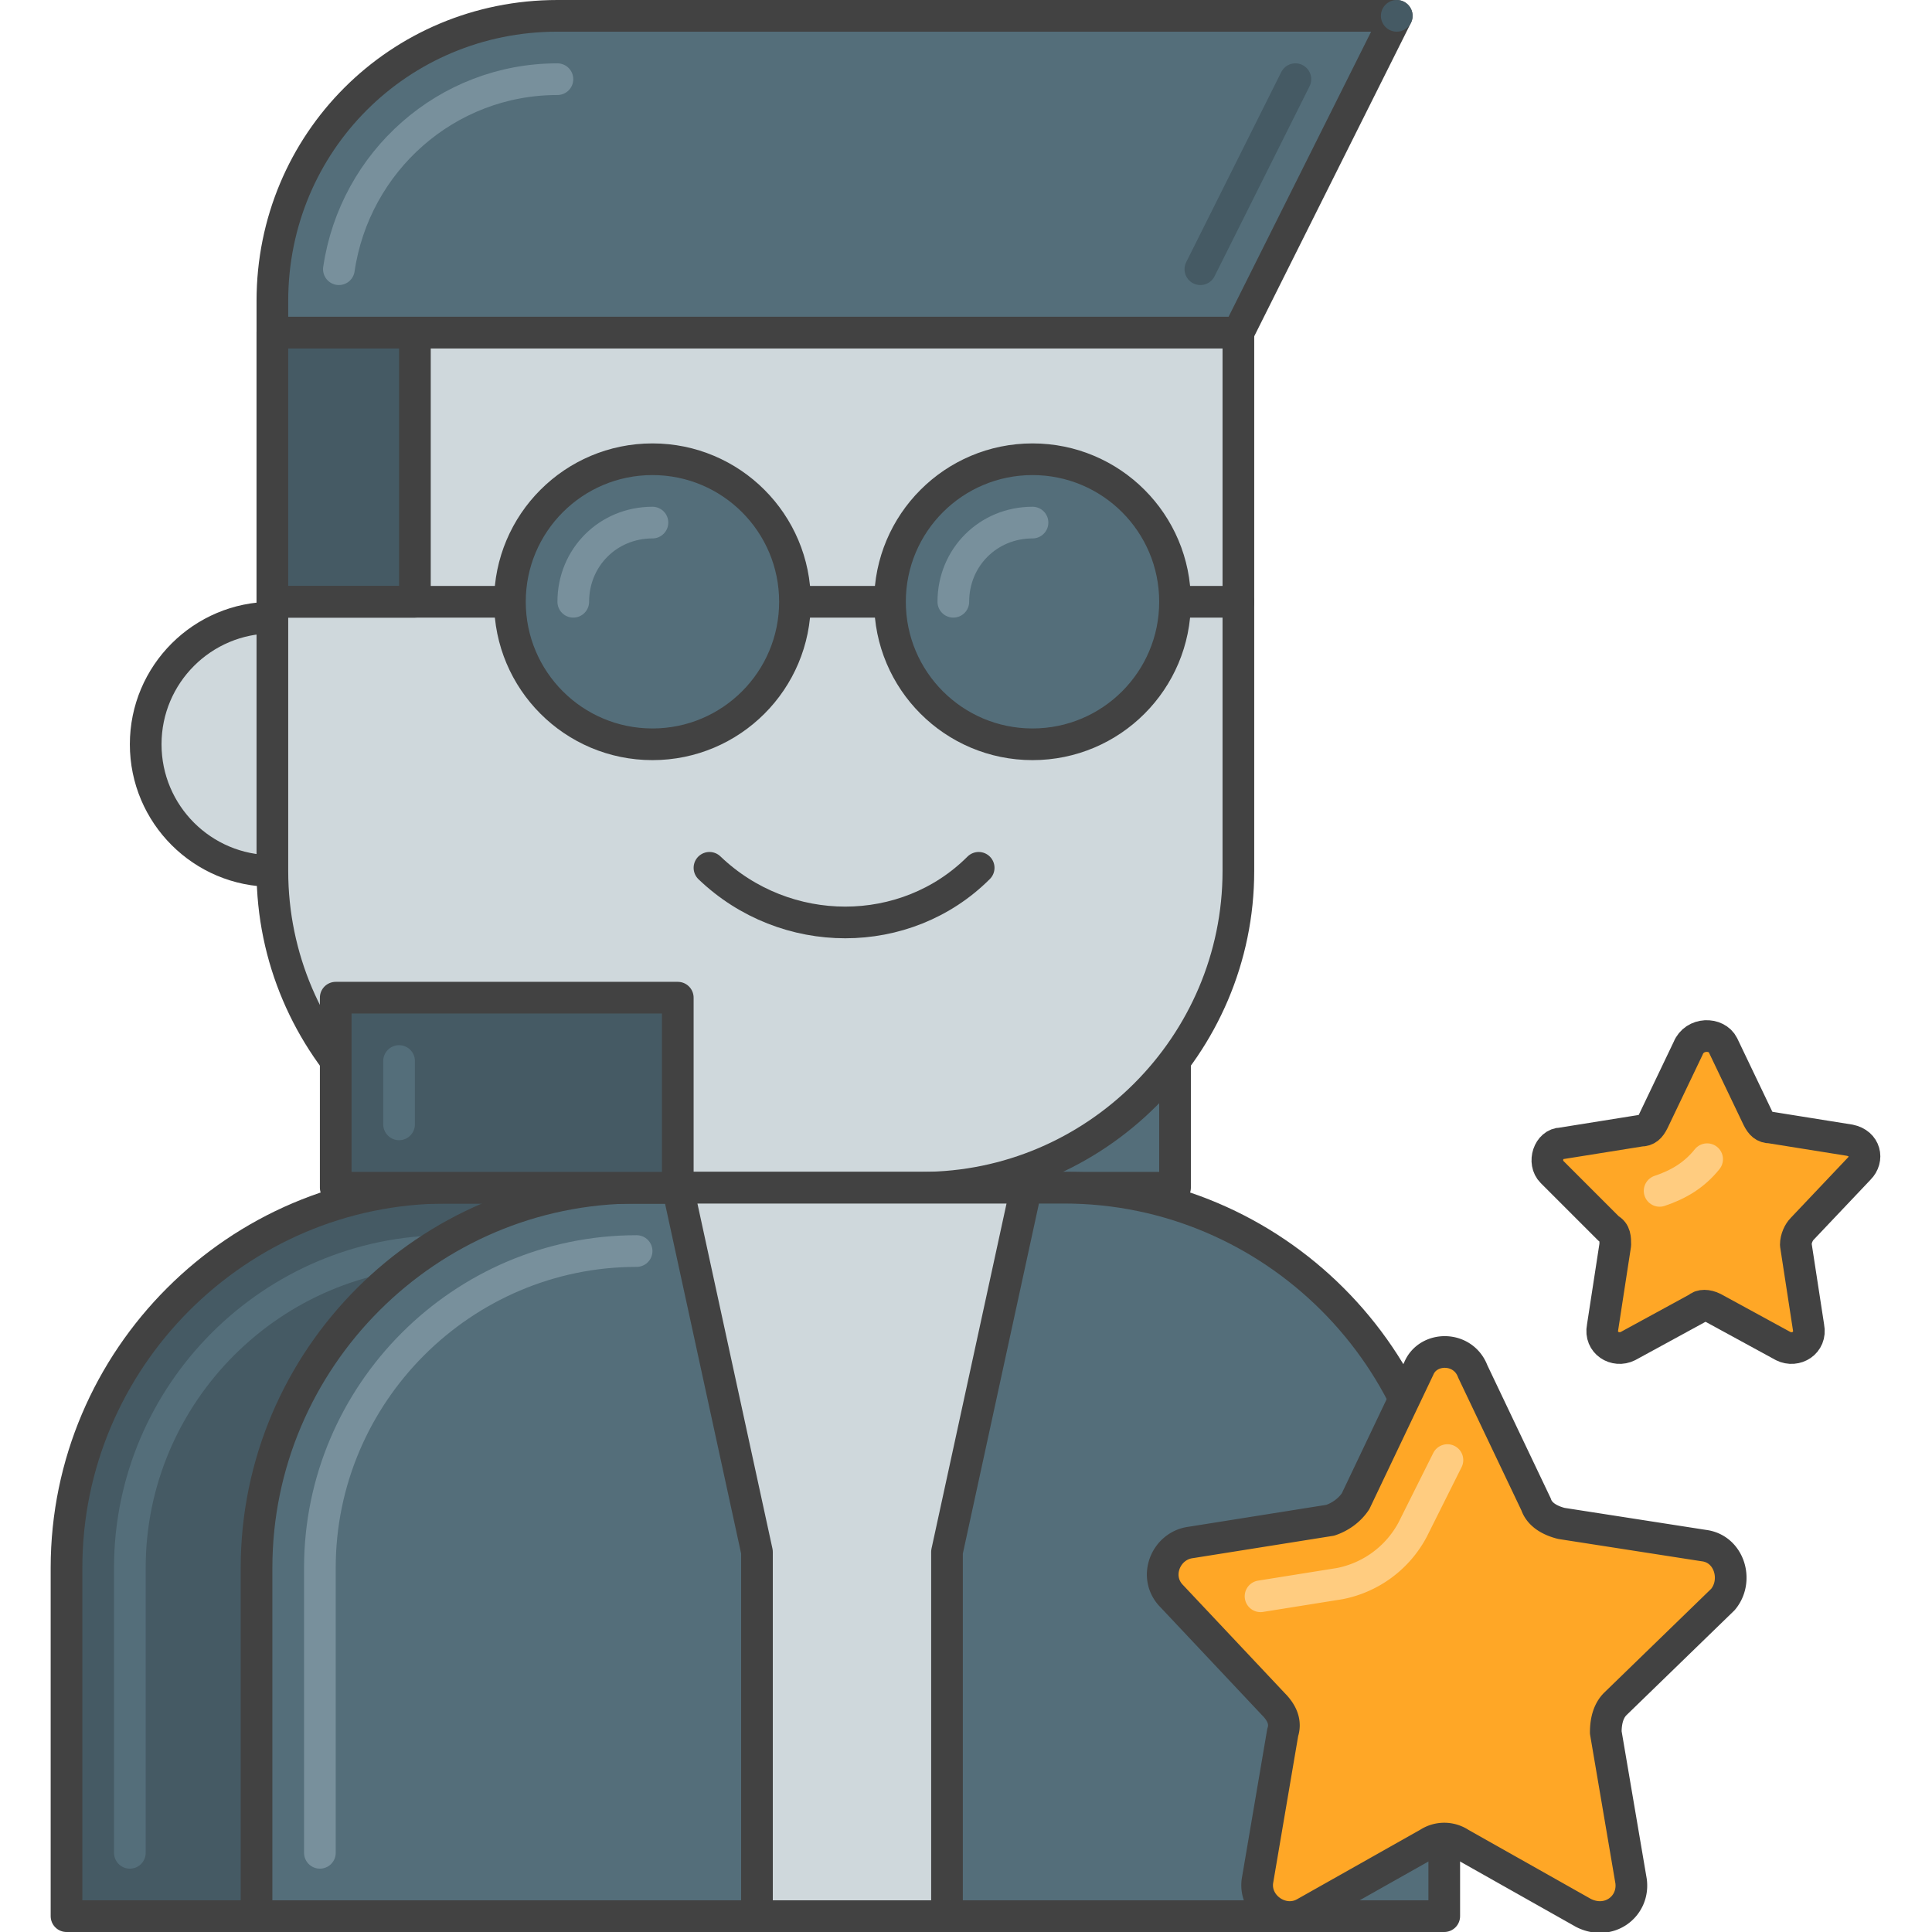 <svg xmlns="http://www.w3.org/2000/svg" viewBox="0 0 61 61"><style><![CDATA[.J{stroke-linejoin:round}.K{stroke-miterlimit:10}.L{stroke-linecap:round}.M{fill:none}.N{stroke:#424242}.O{fill:#546e7a}.P{stroke:#78909c}.Q{fill:#cfd8dc}.R{fill:#455a64}]]></style><g class="J N"><path d="M26.9 31.5h10.2v6H26.9z" class="K O"/><circle cx="8.6" cy="23.5" r="4" class="Q"/><path d="M39.6,60.5H2.1v-11c0-6.6,5.4-12,12-12h13.5c6.6,0,12,5.4,12,12V60.5z" class="K R"/></g><path d="M4.1,58.5v-9c0-5.5,4.5-10,10-10" stroke="#546e7a" class="J K L M"/><path d="M45.6,60.5H8.1v-11c0-6.6,5.4-12,12-12h13.5c6.6,0,12,5.4,12,12V60.5z" class="J K N O"/><path d="M10.1,58.5v-9c0-5.5,4.5-10,10-10" class="J K L M P"/><path d="M46.5 43.3l2 4.2c.1.3.4.5.8.6l4.5.7c.8.1 1.1 1.1.6 1.7L51 53.8c-.2.2-.3.5-.3.9l.8 4.7c.1.8-.7 1.4-1.5 1l-3.9-2.2a.91.91 0 0 0-1 0l-3.9 2.2c-.7.4-1.6-.2-1.5-1l.8-4.7c.1-.3 0-.6-.3-.9L37 50.4c-.6-.6-.2-1.6.6-1.7L42 48c.3-.1.6-.3.8-.6l2-4.2c.3-.7 1.4-.7 1.7.1z" fill="#ffa726" class="J K N"/><path d="M39.8 50.4l2.5-.4a3.33 3.33 0 0 0 2.3-1.7l1.1-2.2m-.1 0" stroke="#ffcc80" class="J K L M"/><path d="M54.4 33l1.1 2.3c.1.2.2.3.4.3l2.5.4c.5.1.6.6.3.9l-1.8 1.9c-.1.1-.2.3-.2.5l.4 2.6c.1.5-.4.8-.8.6l-2.2-1.2c-.2-.1-.4-.1-.5 0l-2.2 1.2c-.4.2-.9-.1-.8-.6l.4-2.6c0-.2 0-.4-.2-.5L49 37c-.3-.3-.1-.9.3-.9l2.5-.4c.2 0 .3-.1.4-.3l1.1-2.3c.2-.5.9-.5 1.1-.1z" fill="#ffa726" class="J K N"/><path d="M52.4 37.6c.6-.2 1.1-.5 1.5-1m0 0" stroke="#ffcc80" class="J K L M"/><g class="N J K"><path d="M29.1 37.5H18.6c-5.5 0-10-4.5-10-10v-17h30.5v17c0 5.5-4.5 10-10 10z" class="Q"/><path d="M8.6 10.5h4.5V19H8.6z" class="R"/><path d="M30.9,27.4c-2.3,2.3-6.1,2.3-8.5,0" class="L M"/><path d="M10.6 31.5h10.8v6H10.6z" class="R"/></g><path d="M12.6 35.5v-2" stroke="#546e7a" class="J K L M"/><g class="N J"><path d="M23.9 60.5V49l-2.5-11.5h11L29.9 49v11.5z" class="K Q"/><g class="O"><path d="M39.1 19H8.6" class="K L"/><circle cx="20.6" cy="19" r="4.5"/></g></g><path d="M18.1,19c0-1.4,1.1-2.5,2.5-2.5" class="J K L M P"/><circle cx="32.6" cy="19" r="4.5" class="J N O"/><g class="K J"><path d="M30.1,19c0-1.4,1.1-2.5,2.5-2.5" class="L M P"/><path d="M44.1,0.5H17.6c-5,0-9,4-9,9v1h30.5L44.1,0.5z" class="N O"/><g class="L M"><path d="M40.9 2.5l-3 6m6.2-8h0z" stroke="#455a64"/><path d="M10.7 8.5c.5-3.4 3.4-6 6.9-6" class="P"/></g></g></svg>